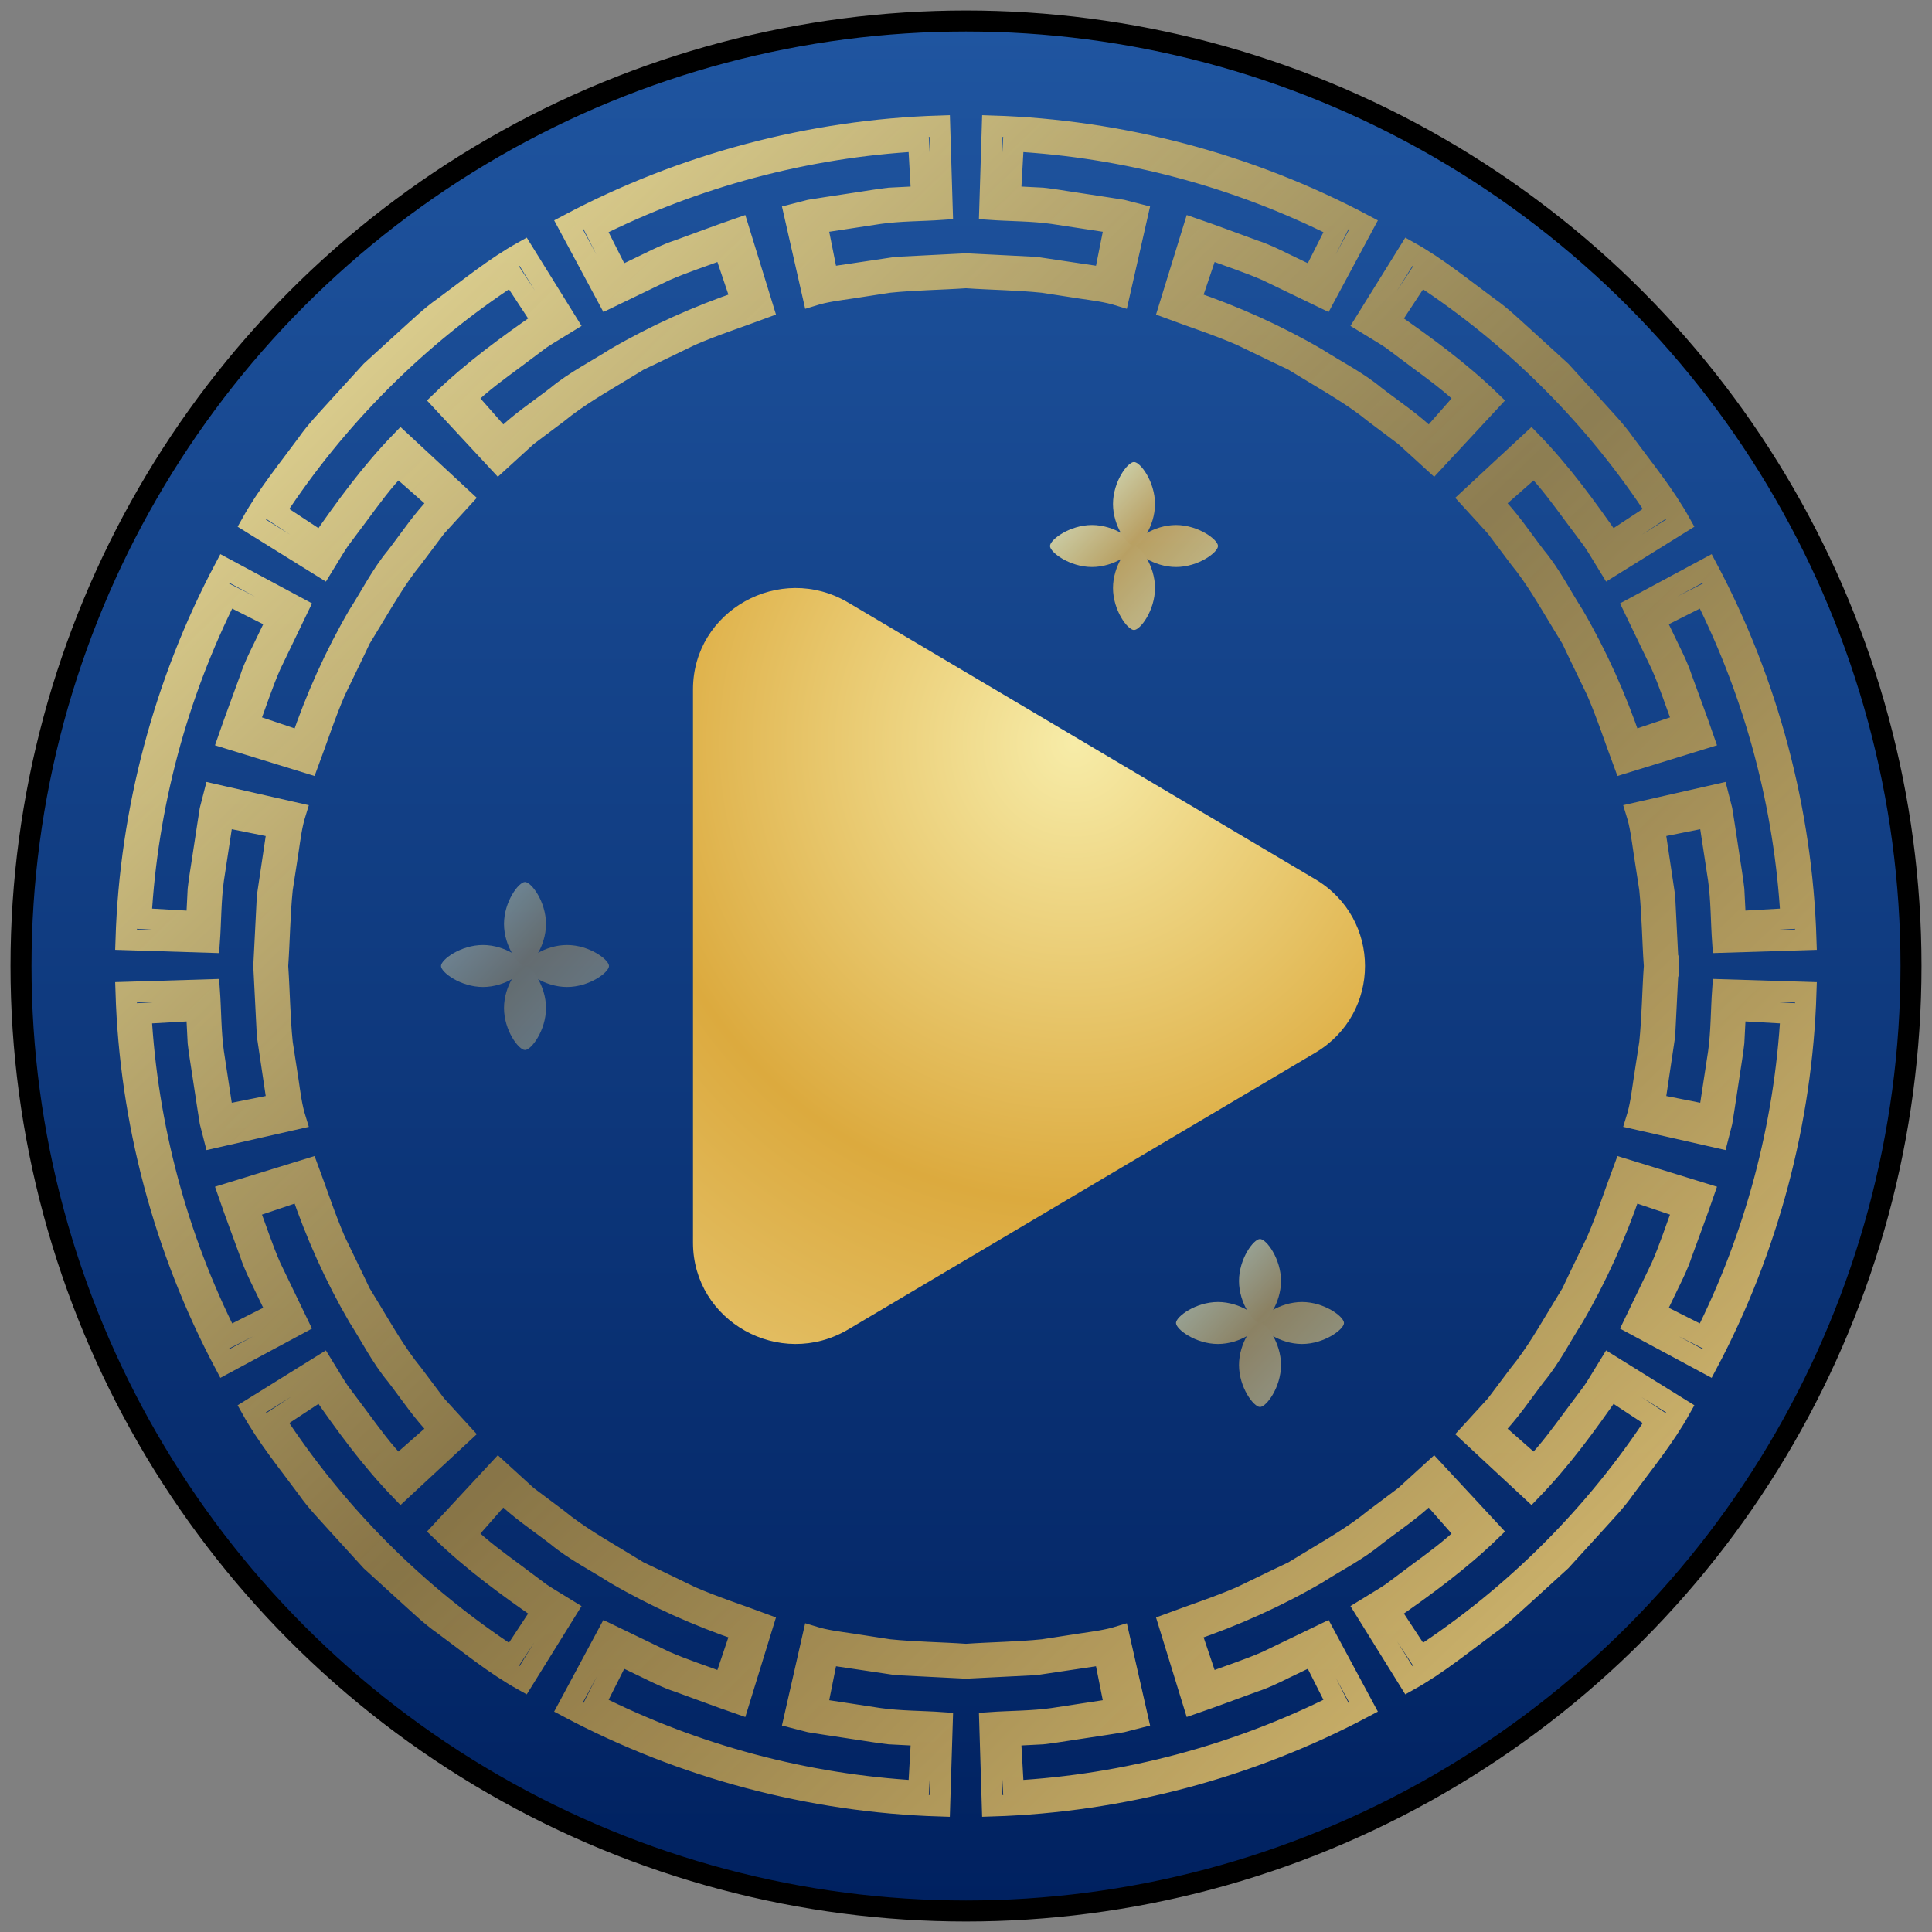 <svg xmlns="http://www.w3.org/2000/svg" width="92" height="92" viewBox="0 0 92 92">
    <rect x="0" y="0" width="92" height="92" fill="#808080" stroke="none"/>
    <defs>
        <linearGradient id="9169n8m27a" x1="50%" x2="50%" y1="100%" y2="0%">
            <stop offset="0%" stop-color="#002160"/>
            <stop offset="100%" stop-color="#1F55A0"/>
        </linearGradient>
        <linearGradient id="x2qfa5a2sc" x1="0%" x2="100%" y1="37.5%" y2="60.608%">
            <stop offset="0%" stop-color="#F7ECA8"/>
            <stop offset="50.754%" stop-color="#E1B658"/>
            <stop offset="100%" stop-color="#E7CC7E"/>
        </linearGradient>
        <linearGradient id="3dkrfkze0d" x1="37.5%" x2="62.5%" y1="0%" y2="92.434%">
            <stop offset="0%" stop-color="#F7ECA8"/>
            <stop offset="50.754%" stop-color="#E1B658"/>
            <stop offset="100%" stop-color="#E7CC7E"/>
        </linearGradient>
        <linearGradient id="4ye4q29fse" x1="3.315%" x2="99.999%" y1="0%" y2="100%">
            <stop offset="0%" stop-color="#F7ECA8"/>
            <stop offset="50.754%" stop-color="#BF9437" stop-opacity=".7"/>
            <stop offset="100%" stop-color="#E7CC7E"/>
        </linearGradient>
        <radialGradient id="ev5b5wd13b" cx="44.75%" cy="22.176%" r="120.788%" fx="44.75%" fy="22.176%" gradientTransform="matrix(.489 .775 -.872 .435 .422 -.222)">
            <stop offset="0%" stop-color="#F7ECA8"/>
            <stop offset="53.478%" stop-color="#DCAA3E"/>
            <stop offset="100%" stop-color="#E7CC7E"/>
        </radialGradient>
    </defs>
    <g fill="none" fill-rule="evenodd">
        <g>
            <g transform="translate(-142 -157) translate(143 158)">
                <circle cx="45" cy="45" r="45" fill="url(#9169n8m27a)" stroke="#000"/>
                <path fill="url(#ev5b5wd13b)" d="M34.37 49.132l22.238 13.174C59.861 64.233 64 61.919 64 58.174V31.826c0-3.745-4.139-6.059-7.392-4.132L34.37 40.868c-3.16 1.871-3.16 6.392 0 8.264" transform="matrix(-1 0 0 1 96 0)"/>
                <g opacity=".8">
                    <path fill="url(#x2qfa5a2sc)" d="M6 3c1.066 0 2 .7 2 1 0 .3-.934 1-2 1-1.066 0-2-.7-2-1 0-.3.934-1 2-1M2 3c1.066 0 2 .7 2 1 0 .3-.934 1-2 1-1.066 0-2-.7-2-1 0-.3.934-1 2-1" transform="translate(49 21)"/>
                    <path fill="url(#3dkrfkze0d)" d="M5 6c0 1.066-.7 2-1 2-.3 0-1-.934-1-2 0-1.066.7-2 1-2 .3 0 1 .934 1 2M5 2c0 1.066-.7 2-1 2-.3 0-1-.934-1-2 0-1.066.7-2 1-2 .3 0 1 .934 1 2" transform="translate(49 21)"/>
                </g>
                <g opacity=".4">
                    <path fill="url(#x2qfa5a2sc)" d="M6 3c1.066 0 2 .7 2 1 0 .3-.934 1-2 1-1.066 0-2-.7-2-1 0-.3.934-1 2-1M2 3c1.066 0 2 .7 2 1 0 .3-.934 1-2 1-1.066 0-2-.7-2-1 0-.3.934-1 2-1" transform="translate(20 41)"/>
                    <path fill="url(#3dkrfkze0d)" d="M5 6c0 1.066-.7 2-1 2-.3 0-1-.934-1-2 0-1.066.7-2 1-2 .3 0 1 .934 1 2M5 2c0 1.066-.7 2-1 2-.3 0-1-.934-1-2 0-1.066.7-2 1-2 .3 0 1 .934 1 2" transform="translate(20 41)"/>
                </g>
                <g opacity=".6">
                    <path fill="url(#x2qfa5a2sc)" d="M6 3c1.066 0 2 .7 2 1 0 .3-.934 1-2 1-1.066 0-2-.7-2-1 0-.3.934-1 2-1M2 3c1.066 0 2 .7 2 1 0 .3-.934 1-2 1-1.066 0-2-.7-2-1 0-.3.934-1 2-1" transform="translate(55 58)"/>
                    <path fill="url(#3dkrfkze0d)" d="M5 6c0 1.066-.7 2-1 2-.3 0-1-.934-1-2 0-1.066.7-2 1-2 .3 0 1 .934 1 2M5 2c0 1.066-.7 2-1 2-.3 0-1-.934-1-2 0-1.066.7-2 1-2 .3 0 1 .934 1 2" transform="translate(55 58)"/>
                </g>
                <path stroke="url(#4ye4q29fse)" d="M77.782 38.413l2.597-.519.454 2.975c.14.993.126 2.002.197 3.002l3.97-.124c-.191-6.14-1.813-12.245-4.698-17.681l-3.5 1.88 1.306 2.711c.404.917.706 1.877 1.064 2.814l-2.51.845c-.71-2.087-1.614-4.112-2.726-6.018-.595-.928-1.09-1.924-1.799-2.777-.674-.874-1.279-1.805-2.064-2.588l1.988-1.75c.705.716 1.29 1.532 1.888 2.338l.901 1.205c.28.415.527.854.792 1.28l3.374-2.097c-.75-1.347-1.73-2.54-2.642-3.777-.44-.633-.982-1.18-1.494-1.754l-1.554-1.704-1.703-1.553c-.575-.512-1.122-1.056-1.755-1.495-1.238-.91-2.429-1.891-3.776-2.642l-2.097 3.375c.426.265.864.511 1.28.79l1.204.902c.806.598 1.622 1.184 2.34 1.888l-1.751 1.988c-.784-.784-1.714-1.39-2.588-2.064-.853-.709-1.849-1.204-2.778-1.798-1.906-1.112-3.93-2.017-6.018-2.727l.846-2.51c.936.358 1.897.66 2.814 1.064l2.71 1.307 1.881-3.5C58.498 6.814 52.393 5.19 46.253 5l-.123 3.971c1 .07 2.009.056 3.001.196l2.975.454-.518 2.598-3.276-.489L45 11.562l-3.312.168-3.275.489-.519-2.598 2.975-.454c.992-.14 2.001-.126 3-.196L43.748 5c-6.14.191-12.245 1.814-17.681 4.699l1.88 3.5 2.711-1.307c.917-.404 1.877-.706 2.814-1.063l.845 2.509c-2.088.71-4.112 1.615-6.018 2.727-.93.594-1.924 1.09-2.777 1.798-.874.674-1.805 1.28-2.589 2.064l-1.75-1.988c.717-.704 1.533-1.29 2.34-1.888l1.204-.901c.415-.28.854-.526 1.279-.79l-2.096-3.376c-1.347.75-2.54 1.731-3.777 2.642-.633.44-1.18.983-1.755 1.495l-1.703 1.553-1.554 1.704c-.511.574-1.055 1.12-1.494 1.754-.91 1.238-1.891 2.43-2.642 3.777l3.374 2.097c.265-.426.512-.865.792-1.28l.901-1.205c.598-.806 1.184-1.622 1.888-2.339l1.988 1.751c-.784.783-1.39 1.714-2.064 2.588-.709.853-1.204 1.849-1.8 2.777-1.11 1.906-2.015 3.93-2.725 6.018l-2.51-.845c.358-.937.66-1.897 1.064-2.814l1.306-2.711-3.5-1.88C6.815 31.502 5.192 37.608 5 43.746l3.97.125c.072-1 .057-2.009.197-3.002l.454-2.975 2.597.52-.488 3.274L11.562 45l.168 3.313.488 3.275-2.597.518-.454-2.975c-.14-.992-.125-2.001-.197-3L5 46.252c.191 6.14 1.814 12.246 4.699 17.682l3.499-1.881-1.306-2.71c-.404-.917-.706-1.878-1.064-2.814l2.51-.846c.71 2.088 1.615 4.112 2.726 6.019.595.928 1.09 1.924 1.799 2.777.674.874 1.28 1.804 2.064 2.588l-1.988 1.75c-.704-.717-1.29-1.533-1.888-2.338l-.901-1.206c-.28-.415-.527-.853-.792-1.279l-3.374 2.097c.75 1.347 1.731 2.538 2.642 3.776.44.634.983 1.181 1.494 1.755l1.554 1.704 1.703 1.553c.575.512 1.122 1.055 1.755 1.494 1.238.912 2.43 1.891 3.777 2.643l2.096-3.375c-.425-.265-.864-.511-1.28-.792l-1.204-.901c-.806-.597-1.622-1.183-2.339-1.887l1.75-1.989c.784.785 1.715 1.39 2.589 2.065.853.708 1.848 1.203 2.777 1.798 1.906 1.112 3.93 2.017 6.018 2.726l-.845 2.51c-.937-.358-1.897-.66-2.814-1.063l-2.711-1.307-1.88 3.5c5.436 2.885 11.542 4.507 17.68 4.699l.124-3.971c-1-.071-2.009-.056-3.001-.197l-2.975-.454.52-2.597 3.274.489 3.312.167 3.312-.167 3.276-.489.518 2.597-2.975.454c-.992.141-2.001.126-3 .197l.122 3.97c6.14-.191 12.245-1.813 17.682-4.698l-1.881-3.5-2.71 1.307c-.917.403-1.878.705-2.814 1.063l-.846-2.51c2.088-.71 4.112-1.614 6.018-2.726.93-.595 1.925-1.09 2.778-1.798.874-.675 1.804-1.28 2.588-2.065l1.75 1.989c-.717.704-1.533 1.29-2.34 1.887l-1.204.901c-.415.28-.853.527-1.279.792l2.097 3.375c1.347-.752 2.538-1.731 3.776-2.643.633-.44 1.18-.982 1.755-1.494l1.703-1.553 1.554-1.704c.512-.574 1.055-1.12 1.494-1.755.912-1.238 1.891-2.429 2.642-3.776l-3.374-2.097c-.265.426-.512.864-.792 1.28l-.901 1.205c-.598.805-1.183 1.621-1.888 2.339l-1.988-1.751c.785-.784 1.39-1.714 2.064-2.588.709-.853 1.204-1.849 1.8-2.777 1.11-1.907 2.016-3.93 2.725-6.02l2.51.847c-.358.936-.66 1.897-1.064 2.814l-1.306 2.71 3.5 1.881C83.187 58.499 84.81 52.393 85 46.253l-3.97-.123c-.071 1-.057 2.009-.197 3.001l-.454 2.975-2.597-.518.489-3.275.167-3.313h-.661c-.085 1.224-.095 2.454-.22 3.672l-.28 1.817c-.09.605-.163 1.215-.345 1.801l3.874.88.19-.741.12-.757.23-1.515c.072-.505.165-1.009.219-1.516l.078-1.53 2.644.151c-.296 5.347-1.705 10.642-4.119 15.431l-2.365-1.192.665-1.38c.225-.459.451-.918.609-1.405.347-.96.712-1.915 1.044-2.88l-3.797-1.17c-.427 1.145-.804 2.314-1.29 3.436l-.8 1.654-.395.83-.476.784c-.638 1.047-1.24 2.116-2.02 3.067l-1.104 1.47-1.24 1.358 2.912 2.704c1.423-1.47 2.632-3.126 3.793-4.802l2.213 1.456c-2.93 4.493-6.801 8.364-11.294 11.294l-1.456-2.213c1.676-1.161 3.332-2.37 4.8-3.793l-2.702-2.912-1.358 1.24-1.47 1.103c-.95.78-2.02 1.384-3.067 2.022l-.785.476-.829.395-1.654.8c-1.122.485-2.29.862-3.437 1.29l1.17 3.796c.966-.333 1.92-.697 2.881-1.044.487-.158.946-.383 1.405-.609l1.38-.664 1.192 2.364c-4.789 2.414-10.084 3.823-15.431 4.12l-.151-2.645 1.53-.078c.507-.054 1.01-.147 1.516-.219l1.515-.23.757-.12.742-.19-.88-3.873c-.588.18-1.197.254-1.803.345l-1.816.28c-1.218.124-2.449.134-3.672.219-1.223-.085-2.454-.095-3.672-.22l-1.816-.28c-.606-.09-1.215-.163-1.802-.344l-.88 3.873.741.19.758.12 1.515.23c.505.072 1.008.165 1.516.219l1.53.078-.151 2.644c-5.348-.296-10.643-1.705-15.431-4.119l1.192-2.364 1.38.664c.459.226.917.451 1.404.609.96.347 1.916.71 2.881 1.044l1.17-3.797c-1.146-.427-2.315-.804-3.437-1.29l-1.653-.8-.83-.394-.785-.476c-1.046-.638-2.116-1.241-3.067-2.022l-1.47-1.103-1.358-1.24-2.703 2.912c1.47 1.423 3.125 2.632 4.802 3.793l-1.456 2.213c-4.493-2.93-8.364-6.801-11.295-11.294l2.214-1.456c1.16 1.676 2.37 3.332 3.792 4.802l2.912-2.704-1.24-1.358-1.103-1.47c-.78-.95-1.383-2.02-2.02-3.067l-.477-.785-.396-.829-.798-1.654c-.487-1.122-.863-2.29-1.291-3.436l-3.797 1.17c.333.965.697 1.92 1.044 2.88.158.487.384.946.609 1.405l.665 1.38-2.365 1.192c-2.414-4.789-3.823-10.084-4.12-15.431l2.646-.15.077 1.53c.054.506.148 1.01.22 1.515l.23 1.515.12.757.19.742 3.873-.88c-.182-.587-.255-1.197-.345-1.802l-.28-1.817c-.125-1.218-.135-2.448-.219-3.672.084-1.223.094-2.453.219-3.671l.28-1.817c.09-.605.163-1.215.345-1.801l-3.874-.88-.19.741-.118.757-.231 1.515c-.072.505-.166 1.008-.22 1.516l-.077 1.53-2.645-.151c.296-5.348 1.705-10.642 4.119-15.431l2.365 1.192-.665 1.38c-.225.459-.451.917-.609 1.404-.347.961-.71 1.916-1.044 2.881l3.797 1.17c.428-1.146.804-2.314 1.29-3.437l.8-1.653.395-.83.476-.785c.638-1.046 1.241-2.115 2.02-3.067l1.104-1.47 1.24-1.358-2.912-2.703c-1.423 1.47-2.632 3.126-3.792 4.802l-2.214-1.456c2.931-4.493 6.802-8.364 11.295-11.294l1.456 2.213c-1.677 1.161-3.332 2.37-4.802 3.792l2.703 2.912 1.359-1.239 1.47-1.104c.95-.78 2.02-1.383 3.066-2.02l.785-.477.83-.395 1.653-.8c1.122-.486 2.29-.862 3.437-1.29l-1.17-3.796c-.965.332-1.92.696-2.881 1.044-.487.157-.945.383-1.404.608l-1.38.665-1.192-2.365c4.788-2.413 10.083-3.822 15.43-4.12l.151 2.646-1.53.077c-.507.054-1.01.148-1.515.22l-1.515.23-.758.12-.74.19.879 3.873c.587-.182 1.196-.255 1.802-.345l1.816-.28c1.218-.125 2.449-.134 3.672-.219 1.223.085 2.454.094 3.672.22l1.816.28c.606.09 1.215.162 1.802.344l.88-3.874-.741-.19-.757-.118-1.515-.231c-.505-.072-1.009-.166-1.516-.22l-1.53-.077.151-2.645c5.347.297 10.642 1.706 15.431 4.119l-1.192 2.365-1.38-.665c-.459-.225-.918-.451-1.405-.608-.96-.348-1.915-.712-2.88-1.044l-1.171 3.797c1.146.427 2.315.803 3.437 1.29l1.654.799.829.395.785.476c1.047.638 2.116 1.241 3.067 2.02l1.47 1.105 1.358 1.24 2.703-2.913c-1.469-1.423-3.125-2.63-4.801-3.792l1.456-2.213c4.493 2.93 8.364 6.801 11.294 11.294l-2.213 1.456c-1.161-1.676-2.37-3.332-3.793-4.802l-2.912 2.703 1.24 1.359 1.103 1.47c.78.95 1.383 2.02 2.02 3.066l.477.785.396.83.798 1.653c.487 1.123.864 2.29 1.291 3.437l3.797-1.17c-.332-.965-.697-1.92-1.044-2.881-.158-.487-.384-.945-.609-1.404l-.665-1.38 2.365-1.192c2.414 4.789 3.823 10.083 4.12 15.43l-2.645.151-.078-1.53c-.054-.507-.147-1.01-.219-1.515l-.23-1.515-.12-.757-.19-.742-3.874.88c.182.587.255 1.197.345 1.802l.28 1.817c.125 1.218.135 2.448.22 3.671h.661l-.167-3.312-.489-3.275z"/>
            </g>
        </g>
    </g>
</svg>
